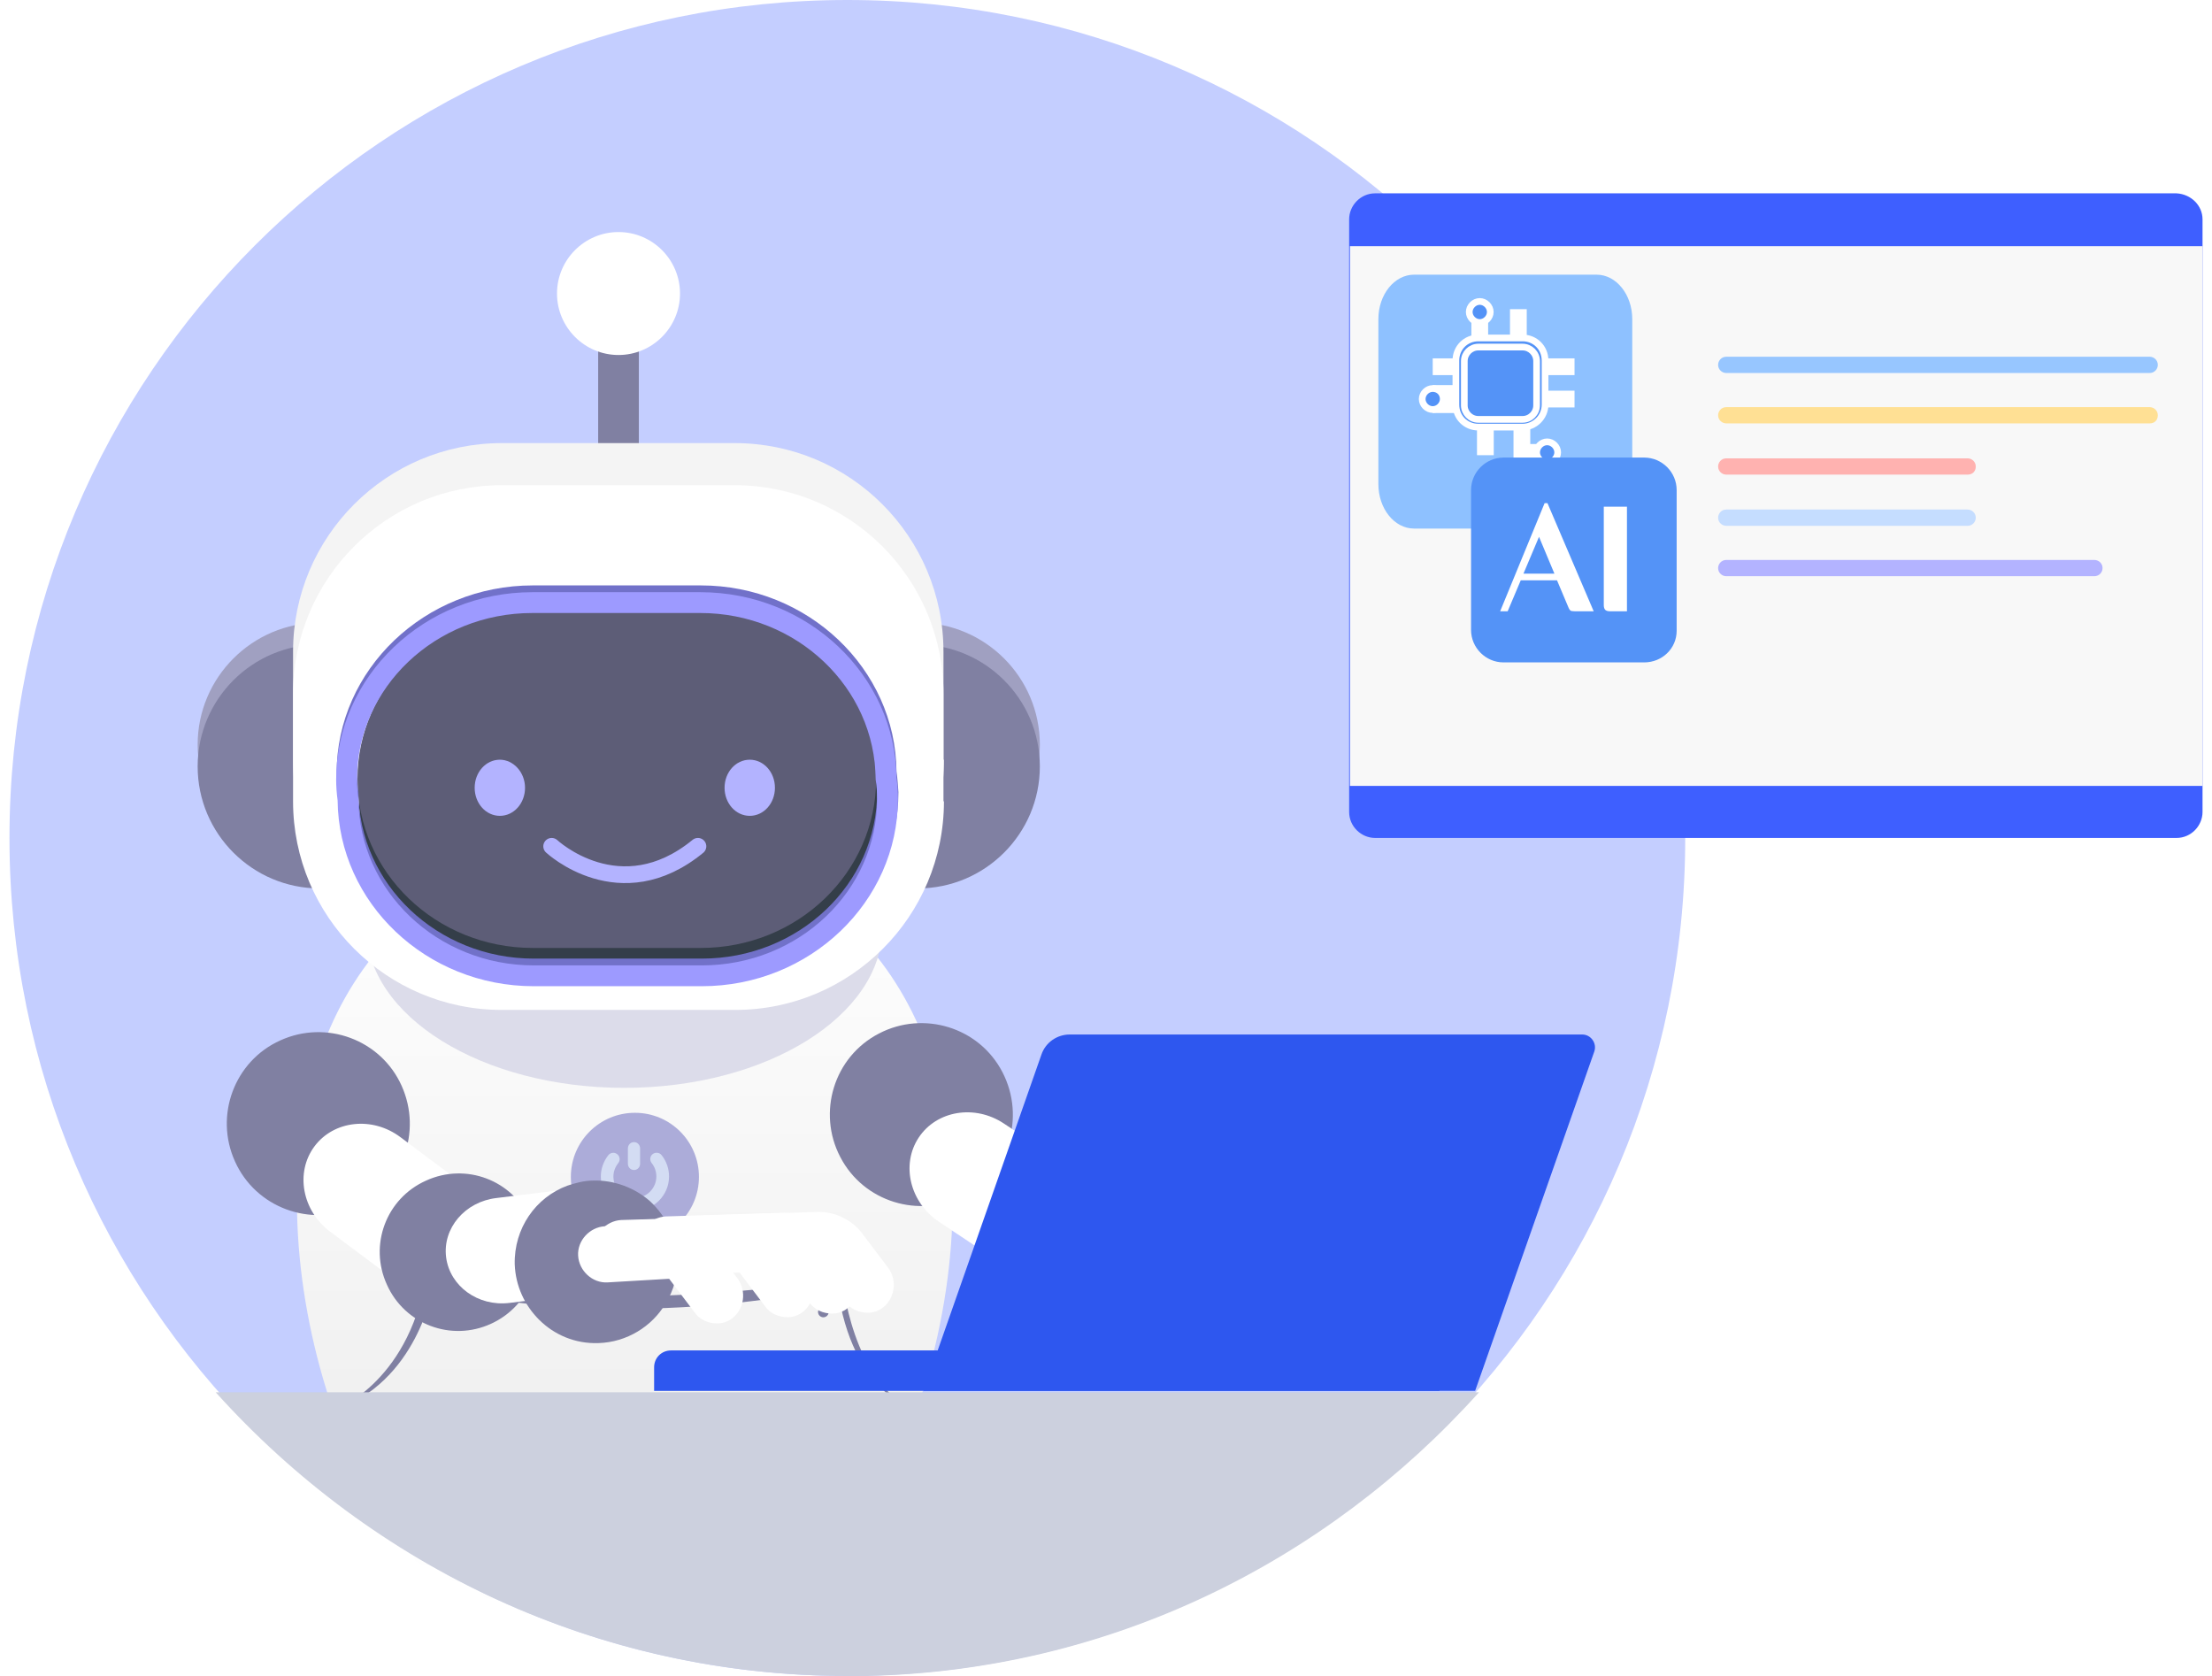 <svg width="132" height="100" viewBox="0 0 132 100" fill="none" xmlns="http://www.w3.org/2000/svg">
<path d="M50.565 100C78.179 100 100.565 77.614 100.565 50C100.565 22.386 78.179 0 50.565 0C22.951 0 0.565 22.386 0.565 50C0.565 77.614 22.951 100 50.565 100Z" fill="#C4CEFF"/>
<mask id="mask0_3064_62" style="mask-type:alpha" maskUnits="userSpaceOnUse" x="0" y="0" width="100" height="99">
<path d="M49.959 98.788C77.239 98.788 99.353 76.674 99.353 49.394C99.353 22.114 77.239 0 49.959 0C22.68 0 0.565 22.114 0.565 49.394C0.565 76.674 22.68 98.788 49.959 98.788Z" fill="#C4CEFF"/>
</mask>
<g mask="url(#mask0_3064_62)">
<path d="M37.025 92.608C37.025 92.608 19.164 102.746 37.025 118.949C37.025 118.949 56.041 104.768 37.025 92.608Z" fill="url(#paint0_linear_3064_62)"/>
<path d="M37.111 94.918C37.111 94.918 26.36 101.012 37.111 110.774C37.111 110.774 48.555 102.254 37.111 94.918Z" fill="url(#paint1_linear_3064_62)"/>
<path d="M56.85 71.669C56.85 85.822 47.862 101.505 37.285 101.505C26.736 101.505 17.72 85.85 17.72 71.669C17.72 57.517 26.707 50.181 37.285 50.181C47.833 50.181 56.85 57.488 56.85 71.669Z" fill="url(#paint2_linear_3064_62)"/>
<path d="M19.887 84.175C19.887 84.175 24.309 82.645 25.407 76.262C25.407 76.262 35.377 78.688 50.261 76.262C50.261 76.262 50.81 82.616 54.682 84.175C54.682 84.175 50.839 83.222 49.972 76.782C49.972 76.782 37.892 79.699 25.84 76.839C25.811 76.868 24.944 82.471 19.887 84.175Z" fill="#8080A2"/>
<path d="M21.258 72.012C18.527 73.252 15.264 72.062 14.025 69.305C12.784 66.576 13.974 63.314 16.733 62.076C19.463 60.836 22.727 62.026 23.966 64.783C25.206 67.541 24.017 70.774 21.258 72.012Z" fill="#8080A2"/>
<path d="M29.665 76.549C28.509 78.106 26.209 78.357 24.54 77.109L19.701 73.491C18.032 72.243 17.607 69.963 18.762 68.406C19.918 66.85 22.218 66.599 23.887 67.846L28.726 71.465C30.423 72.715 30.849 74.994 29.665 76.549Z" fill="white"/>
<path d="M29.3 78.987C26.926 80.073 24.147 79.025 23.089 76.653C22.003 74.28 23.051 71.502 25.424 70.445C27.798 69.36 30.578 70.408 31.635 72.779C32.723 75.124 31.675 77.901 29.3 78.987Z" fill="#8080A2"/>
<path d="M38.771 73.544C38.966 75.29 37.636 76.866 35.772 77.083L30.381 77.745C28.517 77.961 26.847 76.742 26.622 75.023C26.399 73.276 27.758 71.701 29.622 71.484L35.012 70.823C36.905 70.608 38.575 71.826 38.771 73.544Z" fill="white"/>
<path d="M57.51 71.343C54.851 72.729 51.528 71.718 50.141 69.032C48.753 66.375 49.765 63.053 52.453 61.667C55.111 60.281 58.435 61.291 59.822 63.977C61.209 66.663 60.198 69.956 57.51 71.343Z" fill="#8080A2"/>
<path d="M66.151 75.415C65.082 77.033 62.799 77.408 61.065 76.253L56.036 72.903C54.302 71.747 53.753 69.495 54.823 67.877C55.892 66.26 58.175 65.884 59.909 67.04L64.938 70.39C66.701 71.545 67.25 73.798 66.151 75.415Z" fill="white"/>
<path d="M65.92 77.87C63.608 79.083 60.776 78.188 59.591 75.877C58.377 73.567 59.273 70.736 61.585 69.552C63.897 68.339 66.729 69.234 67.914 71.545C69.128 73.827 68.232 76.657 65.92 77.87Z" fill="#8080A2"/>
<path d="M75.081 71.919C75.37 73.652 74.128 75.298 72.278 75.616L66.931 76.569C65.082 76.887 63.348 75.76 63.03 74.056C62.712 72.323 63.984 70.677 65.833 70.359L71.18 69.406C73.058 69.088 74.792 70.215 75.081 71.919Z" fill="white"/>
<path d="M78.116 74.028C76.526 75.761 73.839 75.877 72.105 74.317C70.371 72.729 70.255 70.043 71.816 68.31C73.405 66.577 76.093 66.461 77.827 68.021C79.561 69.609 79.705 72.295 78.116 74.028Z" fill="#8080A2"/>
<path d="M80.602 62.245C81.093 62.592 81.18 63.372 80.746 63.978L80.341 64.556L84.301 63.141C84.821 62.967 85.37 63.227 85.572 63.747C85.746 64.267 85.486 64.816 84.965 65.018L82.971 65.711C83.058 65.769 83.116 65.855 83.203 65.913L86.584 64.7C87.104 64.527 87.653 64.787 87.855 65.307C88.029 65.827 87.769 66.375 87.249 66.578L84.214 67.646C84.214 67.675 84.243 67.704 84.243 67.733L87.393 66.606C87.913 66.433 88.462 66.693 88.665 67.213C88.838 67.733 88.578 68.282 88.058 68.484L84.243 69.841C84.243 69.87 84.214 69.928 84.214 69.957L85.977 69.292C86.497 69.119 87.017 69.292 87.191 69.726C87.335 70.159 87.046 70.621 86.526 70.823L82.018 72.412C81.989 72.441 81.931 72.441 81.873 72.441C81.815 72.469 81.729 72.498 81.671 72.527L79.59 73.278C78.376 73.712 77.133 73.509 76.122 72.903C75.833 72.701 73.897 71.343 74.243 69.119C74.388 67.617 75.371 66.26 76.902 65.711L76.989 65.682C77.018 65.509 77.105 65.307 77.22 65.133L78.896 62.736C79.359 62.101 80.11 61.899 80.602 62.245Z" fill="white"/>
<path d="M52.659 55.321C52.659 60.607 45.752 64.91 37.256 64.91C28.759 64.91 21.852 60.636 21.852 55.321C21.852 50.036 28.759 45.732 37.256 45.732C45.781 45.732 52.659 50.036 52.659 55.321Z" fill="#DCDCEA"/>
<path d="M62.052 44.432C62.052 48.446 58.786 51.71 54.769 51.71H19.078C15.061 51.71 11.795 48.446 11.795 44.432C11.795 40.417 15.061 37.153 19.078 37.153H54.769C58.786 37.153 62.052 40.417 62.052 44.432Z" fill="#A0A0C1"/>
<path d="M62.052 45.731C62.052 49.746 58.786 53.01 54.769 53.01H19.078C15.061 53.01 11.795 49.746 11.795 45.731C11.795 41.717 15.061 38.453 19.078 38.453H54.769C58.786 38.453 62.052 41.717 62.052 45.731Z" fill="#8080A2"/>
<path d="M38.123 15.523H35.695V27.826H38.123V15.523Z" fill="#8080A2"/>
<path d="M40.579 17.514C40.579 19.535 38.932 21.182 36.909 21.182C34.886 21.182 33.239 19.535 33.239 17.514C33.239 15.492 34.886 13.846 36.909 13.846C38.932 13.846 40.579 15.492 40.579 17.514Z" fill="white"/>
<path d="M56.33 45.328C56.33 52.203 50.752 57.777 43.874 57.777H29.944C23.066 57.777 17.488 52.203 17.488 45.328V38.888C17.488 32.014 23.066 26.439 29.944 26.439H43.845C50.723 26.439 56.301 32.014 56.301 38.888V45.328H56.33Z" fill="#F4F4F4"/>
<path d="M56.33 47.811C56.33 54.685 50.752 60.26 43.874 60.26H29.944C23.066 60.26 17.488 54.685 17.488 47.811V41.4C17.488 34.526 23.066 28.951 29.944 28.951H43.845C50.723 28.951 56.301 34.526 56.301 41.4V47.811H56.33Z" fill="white"/>
<path d="M52.37 47.639C52.37 53.213 47.688 57.718 41.908 57.718H31.88C26.1 57.718 21.419 53.213 21.419 47.639C21.419 42.064 26.1 37.559 31.88 37.559H41.908C47.688 37.559 52.37 42.093 52.37 47.639Z" fill="#343E49"/>
<path d="M52.283 46.482C52.283 52.057 47.602 56.562 41.822 56.562H31.794C26.014 56.562 21.332 52.057 21.332 46.482C21.332 40.908 26.014 36.402 31.794 36.402H41.822C47.631 36.402 52.283 40.937 52.283 46.482Z" fill="#5D5D77"/>
<path d="M31.331 47.005C31.331 47.929 30.667 48.68 29.829 48.68C28.991 48.68 28.326 47.929 28.326 47.005C28.326 46.081 28.991 45.33 29.829 45.33C30.638 45.33 31.331 46.081 31.331 47.005Z" fill="#B3B3FF"/>
<path d="M46.244 47.005C46.244 47.929 45.579 48.68 44.741 48.68C43.903 48.68 43.238 47.929 43.238 47.005C43.238 46.081 43.903 45.33 44.741 45.33C45.579 45.33 46.244 46.081 46.244 47.005Z" fill="#B3B3FF"/>
<path d="M32.921 50.498C32.921 50.498 36.996 54.31 41.648 50.498" stroke="#B3B3FF" stroke-miterlimit="10" stroke-linecap="round" stroke-linejoin="round"/>
<path d="M49.452 75.54C49.452 75.714 49.307 75.858 49.134 75.858C48.96 75.858 48.816 75.714 48.816 75.54C48.816 75.367 48.96 75.223 49.134 75.223C49.307 75.223 49.452 75.367 49.452 75.54Z" fill="#8080A2"/>
<path d="M49.452 78.284C49.452 78.457 49.307 78.601 49.134 78.601C48.96 78.601 48.816 78.457 48.816 78.284C48.816 78.11 48.96 77.966 49.134 77.966C49.307 77.995 49.452 78.11 49.452 78.284Z" fill="#8080A2"/>
<path d="M53.498 46.02C53.44 39.898 48.209 34.93 41.822 34.93H31.794C25.349 34.93 20.09 39.955 20.09 46.107C20.09 46.511 20.118 46.916 20.176 47.349C20.234 53.472 25.465 58.44 31.881 58.44H41.909C48.353 58.44 53.613 53.414 53.613 47.263C53.584 46.858 53.555 46.425 53.498 46.02ZM41.88 57.198H31.852C26.101 57.198 21.419 52.75 21.39 47.263C21.332 46.887 21.303 46.483 21.303 46.107C21.303 40.62 25.985 36.172 31.765 36.172H41.793C47.544 36.172 52.226 40.62 52.255 46.107C52.313 46.483 52.342 46.887 52.342 47.263C52.342 52.75 47.66 57.198 41.88 57.198Z" fill="#7171C9"/>
<path d="M53.497 46.426C53.44 40.303 48.209 35.335 41.793 35.335H31.765C25.32 35.335 20.06 40.361 20.06 46.512C20.06 46.917 20.089 47.321 20.147 47.754C20.205 53.877 25.436 58.845 31.852 58.845H41.88C48.324 58.845 53.584 53.82 53.584 47.668C53.584 47.263 53.555 46.83 53.497 46.426ZM41.88 57.603H31.852C26.101 57.603 21.419 53.155 21.39 47.668C21.332 47.292 21.303 46.888 21.303 46.512C21.303 41.025 25.985 36.577 31.765 36.577H41.793C47.544 36.577 52.226 41.025 52.255 46.512C52.312 46.888 52.341 47.292 52.341 47.668C52.341 53.155 47.66 57.603 41.88 57.603Z" fill="#9D9AFF"/>
<path d="M41.709 70.223C41.709 72.337 39.998 74.048 37.884 74.048C35.77 74.048 34.065 72.332 34.065 70.223C34.065 68.109 35.775 66.398 37.889 66.398C40.004 66.398 41.709 68.109 41.709 70.223Z" fill="#ACACD9"/>
<path d="M37.833 69.812C37.626 69.812 37.469 69.644 37.469 69.431V68.528C37.469 68.32 37.626 68.147 37.833 68.147C38.041 68.147 38.198 68.315 38.198 68.528V69.436C38.198 69.644 38.041 69.812 37.833 69.812Z" fill="#D3DCF3"/>
<path d="M37.889 72.235C36.768 72.235 35.854 71.321 35.854 70.199C35.854 69.739 36.016 69.291 36.302 68.926C36.431 68.764 36.672 68.736 36.835 68.87C36.998 68.999 37.026 69.24 36.891 69.403C36.706 69.638 36.605 69.913 36.605 70.205C36.605 70.912 37.177 71.484 37.884 71.484C38.59 71.478 39.168 70.9 39.168 70.199C39.168 69.908 39.073 69.627 38.888 69.397C38.759 69.235 38.781 68.993 38.944 68.865C39.106 68.736 39.347 68.758 39.477 68.921C39.768 69.279 39.925 69.734 39.925 70.194C39.925 71.321 39.011 72.235 37.889 72.235Z" fill="#D3DCF3"/>
<g filter="url(#filter0_d_3064_62)">
<path d="M40.41 75.142C40.46 76.091 40.21 76.991 39.711 77.79C38.911 79.14 37.412 80.089 35.713 80.139C34.314 80.189 33.065 79.639 32.165 78.74C31.316 77.89 30.766 76.741 30.716 75.441C30.666 73.293 31.965 71.443 33.864 70.744C34.314 70.594 34.864 70.444 35.363 70.444C36.662 70.394 37.912 70.894 38.811 71.693C39.761 72.593 40.36 73.792 40.41 75.142Z" fill="#8080A2"/>
<path d="M42.806 78.965C42.275 78.965 41.743 78.752 41.424 78.273L39.934 76.305C39.934 76.305 39.934 76.305 39.881 76.305L36.254 76.518C35.35 76.571 34.552 75.827 34.499 74.923C34.446 74.019 35.19 73.221 36.095 73.168L39.722 72.955C40.839 72.902 41.902 73.433 42.541 74.338L44.03 76.305C44.562 77.05 44.402 78.114 43.711 78.646C43.445 78.858 43.126 78.965 42.806 78.965Z" fill="white"/>
<path d="M47.008 78.594C46.476 78.594 45.944 78.381 45.625 77.902L44.136 75.934C44.136 75.934 44.136 75.934 44.083 75.934L37.222 76.147C36.318 76.2 35.52 75.456 35.467 74.552C35.414 73.647 36.158 72.85 37.062 72.796L43.923 72.584C45.04 72.531 46.104 73.062 46.742 73.967L48.231 75.934C48.763 76.679 48.604 77.743 47.912 78.275C47.646 78.487 47.327 78.594 47.008 78.594Z" fill="white"/>
<path d="M49.667 78.379C49.136 78.379 48.604 78.166 48.285 77.687L46.795 75.72C46.795 75.72 46.795 75.72 46.742 75.72L39.881 75.932C38.977 75.986 38.179 75.241 38.126 74.337C38.073 73.433 38.818 72.635 39.722 72.582L46.583 72.369C47.7 72.316 48.763 72.848 49.402 73.752L50.891 75.72C51.423 76.464 51.263 77.528 50.572 78.06C50.306 78.272 49.987 78.379 49.667 78.379Z" fill="white"/>
<path d="M51.795 78.327C51.263 78.327 50.731 78.114 50.412 77.636L48.923 75.668C48.923 75.668 48.923 75.668 48.87 75.668L42.009 75.881C41.105 75.934 40.307 75.189 40.254 74.285C40.2 73.381 40.945 72.583 41.849 72.53L48.71 72.317C49.827 72.264 50.891 72.796 51.529 73.7L53.018 75.668C53.55 76.412 53.391 77.476 52.699 78.008C52.433 78.221 52.114 78.327 51.795 78.327Z" fill="white"/>
</g>
</g>
<path d="M88.257 83.077C79.136 93.231 66.187 99.678 51.771 100C51.352 100 50.985 100 50.565 100C35.677 100 22.257 93.5 12.873 83.077H88.257Z" fill="#CCD0DE"/>
<path d="M88.028 82.989H55.111L62.144 62.933C62.386 62.21 63.069 61.727 63.832 61.727H94.418C94.941 61.727 95.303 62.25 95.142 62.732L88.028 82.989Z" fill="#2E57EF"/>
<path d="M85.898 80.578H40.039C39.476 80.578 39.034 81.02 39.034 81.583V82.99H85.898V80.578Z" fill="#2E57EF"/>
<path d="M131.435 13.088V48.446C131.435 49.27 130.756 49.998 129.883 49.998H82.061C81.236 49.998 80.509 49.319 80.509 48.446V13.088C80.509 12.264 81.188 11.536 82.061 11.536H129.883C130.756 11.585 131.435 12.264 131.435 13.088Z" fill="#3E5FFF"/>
<path d="M131.435 14.688H80.557V46.893H131.435V14.688Z" fill="#F8F8F8"/>
<path d="M128.282 22.256H103.013C102.77 22.256 102.528 22.062 102.528 21.771C102.528 21.529 102.722 21.286 103.013 21.286H128.282C128.525 21.286 128.767 21.48 128.767 21.771C128.767 22.014 128.573 22.256 128.282 22.256Z" fill="#97C6FF"/>
<path d="M128.282 25.263H103.013C102.77 25.263 102.528 25.069 102.528 24.778C102.528 24.535 102.722 24.293 103.013 24.293H128.282C128.525 24.293 128.767 24.487 128.767 24.778C128.767 25.069 128.573 25.263 128.282 25.263Z" fill="#FFE094"/>
<path d="M117.418 28.319H103.013C102.77 28.319 102.528 28.125 102.528 27.834C102.528 27.591 102.722 27.349 103.013 27.349H117.418C117.66 27.349 117.903 27.543 117.903 27.834C117.903 28.125 117.709 28.319 117.418 28.319Z" fill="#FFB2B0"/>
<path d="M117.418 31.374H103.013C102.77 31.374 102.528 31.18 102.528 30.889C102.528 30.647 102.722 30.404 103.013 30.404H117.418C117.66 30.404 117.903 30.598 117.903 30.889C117.903 31.132 117.709 31.374 117.418 31.374Z" fill="#C5DDFF"/>
<path d="M124.984 34.381H103.013C102.77 34.381 102.528 34.187 102.528 33.896C102.528 33.654 102.722 33.411 103.013 33.411H124.984C125.227 33.411 125.469 33.605 125.469 33.896C125.469 34.187 125.227 34.381 124.984 34.381Z" fill="#B3B3FF"/>
<path d="M95.277 31.538H84.381C83.209 31.538 82.254 30.348 82.254 28.887V19.04C82.254 17.579 83.209 16.389 84.381 16.389H95.277C96.449 16.389 97.404 17.579 97.404 19.04V28.887C97.404 30.348 96.449 31.538 95.277 31.538Z" fill="#8EC1FF"/>
<path d="M88.304 18.531V22.092" stroke="white" stroke-miterlimit="10"/>
<path d="M88.639 24.983H90.818V26.994H92.2" stroke="white" stroke-miterlimit="10"/>
<path d="M91.236 21.883H93.959" stroke="white" stroke-miterlimit="10"/>
<path d="M91.236 23.811H93.959" stroke="white" stroke-miterlimit="10"/>
<path d="M85.497 21.883H88.22" stroke="white" stroke-miterlimit="10"/>
<path d="M85.497 23.811H88.22" stroke="white" stroke-width="1.667" stroke-miterlimit="10"/>
<path d="M88.639 24.773V27.16" stroke="white" stroke-miterlimit="10"/>
<path d="M90.608 20.584V18.448" stroke="white" stroke-miterlimit="10"/>
<path d="M86.126 23.809C86.126 24.144 85.833 24.437 85.498 24.437C85.163 24.437 84.869 24.144 84.869 23.809C84.869 23.474 85.163 23.181 85.498 23.181C85.833 23.181 86.126 23.432 86.126 23.809Z" fill="#5493F7" stroke="white" stroke-width="0.4" stroke-miterlimit="10"/>
<path d="M88.932 18.616C88.932 18.951 88.639 19.244 88.304 19.244C87.969 19.244 87.676 18.951 87.676 18.616C87.676 18.28 87.969 17.987 88.304 17.987C88.639 17.987 88.932 18.28 88.932 18.616Z" fill="#5493F7" stroke="white" stroke-width="0.4" stroke-miterlimit="10"/>
<path d="M92.954 26.993C92.954 27.328 92.66 27.621 92.325 27.621C91.99 27.621 91.697 27.328 91.697 26.993C91.697 26.657 91.99 26.364 92.325 26.364C92.66 26.364 92.954 26.657 92.954 26.993Z" fill="#5493F7" stroke="white" stroke-width="0.4" stroke-miterlimit="10"/>
<path d="M90.859 25.485H88.22C87.466 25.485 86.88 24.898 86.88 24.144V21.506C86.88 20.752 87.466 20.165 88.22 20.165H90.859C91.613 20.165 92.2 20.752 92.2 21.506V24.144C92.2 24.898 91.571 25.485 90.859 25.485Z" fill="#5493F7" stroke="white" stroke-width="0.4" stroke-miterlimit="10"/>
<path d="M88.22 25.023C87.759 25.023 87.382 24.646 87.382 24.186V21.547C87.382 21.086 87.759 20.709 88.22 20.709H90.859C91.32 20.709 91.697 21.086 91.697 21.547V24.186C91.697 24.646 91.32 25.023 90.859 25.023H88.22Z" stroke="white" stroke-width="0.4" stroke-miterlimit="10"/>
<path d="M98.114 39.524H89.724C88.657 39.524 87.784 38.651 87.784 37.584V29.242C87.784 28.175 88.657 27.302 89.724 27.302H98.114C99.181 27.302 100.054 28.175 100.054 29.242V37.633C100.054 38.7 99.181 39.524 98.114 39.524Z" fill="#5493F7"/>
<path d="M92.344 30.021L95.103 36.474H93.98C93.841 36.474 93.76 36.457 93.719 36.433C93.679 36.4 93.646 36.351 93.614 36.286L92.914 34.627H90.75L89.969 36.474H89.521L92.174 30.021H92.344ZM90.912 34.228H92.759L91.84 32.031L90.912 34.228Z" fill="white"/>
<path d="M97.096 36.473H96.071C95.933 36.473 95.843 36.44 95.786 36.383C95.737 36.326 95.705 36.237 95.705 36.107V30.232H97.088V36.473H97.096Z" fill="white"/>
<defs>
<filter id="filter0_d_3064_62" x="26.715" y="66.44" width="30.62" height="17.702" filterUnits="userSpaceOnUse" color-interpolation-filters="sRGB">
<feFlood flood-opacity="0" result="BackgroundImageFix"/>
<feColorMatrix in="SourceAlpha" type="matrix" values="0 0 0 0 0 0 0 0 0 0 0 0 0 0 0 0 0 0 127 0" result="hardAlpha"/>
<feOffset/>
<feGaussianBlur stdDeviation="2"/>
<feComposite in2="hardAlpha" operator="out"/>
<feColorMatrix type="matrix" values="0 0 0 0 0 0 0 0 0 0 0 0 0 0 0 0 0 0 0.12 0"/>
<feBlend mode="normal" in2="BackgroundImageFix" result="effect1_dropShadow_3064_62"/>
<feBlend mode="normal" in="SourceGraphic" in2="effect1_dropShadow_3064_62" result="shape"/>
</filter>
<linearGradient id="paint0_linear_3064_62" x1="37.273" y1="118.954" x2="37.273" y2="92.611" gradientUnits="userSpaceOnUse">
<stop stop-color="#FFBFD3"/>
<stop offset="1" stop-color="#FF6666"/>
</linearGradient>
<linearGradient id="paint1_linear_3064_62" x1="37.273" y1="110.781" x2="37.273" y2="94.929" gradientUnits="userSpaceOnUse">
<stop stop-color="white"/>
<stop offset="1" stop-color="#FFFF66"/>
</linearGradient>
<linearGradient id="paint2_linear_3064_62" x1="37.285" y1="50.181" x2="37.285" y2="101.505" gradientUnits="userSpaceOnUse">
<stop stop-color="white"/>
<stop offset="1" stop-color="#E9E9E9"/>
</linearGradient>
</defs>
</svg>
